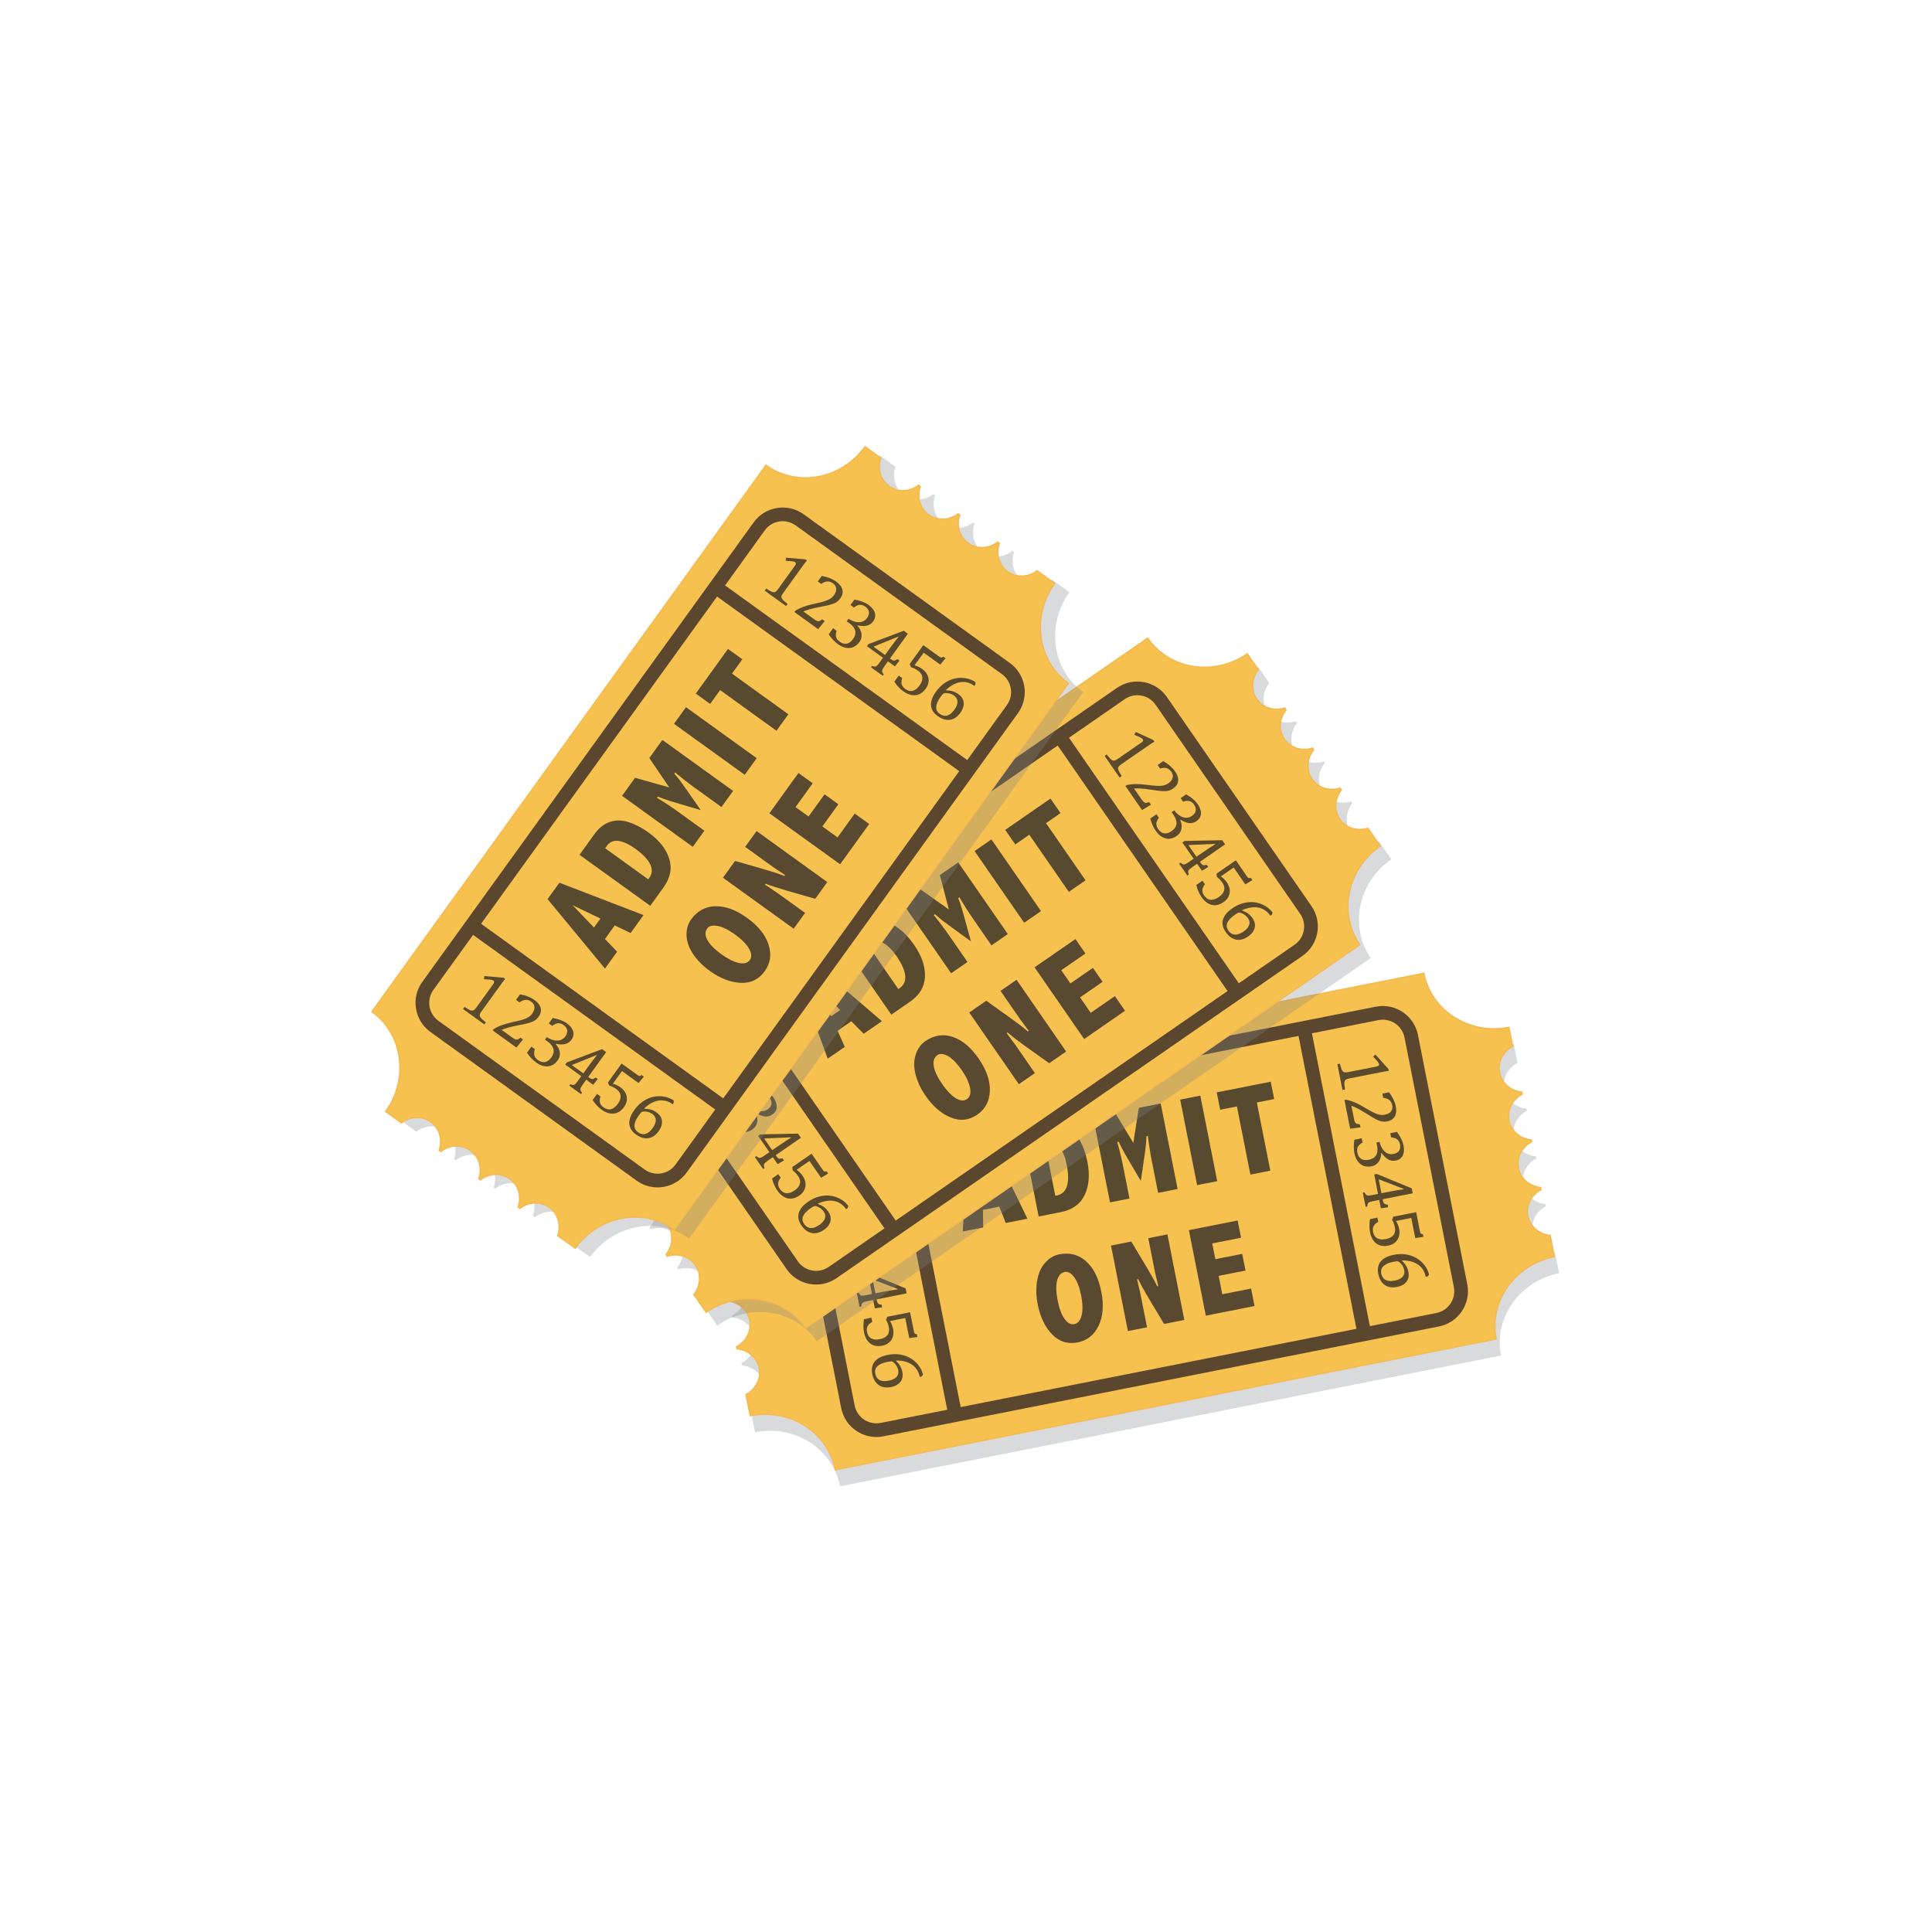 <?xml version="1.0" encoding="utf-8"?>
<!-- Generator: Adobe Illustrator 27.5.0, SVG Export Plug-In . SVG Version: 6.00 Build 0)  -->
<svg version="1.1" id="Layer_1" xmlns="http://www.w3.org/2000/svg" xmlns:xlink="http://www.w3.org/1999/xlink" x="0px" y="0px"
	 viewBox="0 0 800 800" style="enable-background:new 0 0 800 800;" xml:space="preserve">
<g>
	<path style="opacity:0.3;fill:#808285;" d="M628.366,440.108l-1.554-7.858c-16.377,3.239-32.154-6.779-35.238-22.376
		l-273.638,54.123c3.085,15.597-7.69,30.867-24.067,34.106l1.564,7.905c4.484,0.416,8.305,3.571,9.184,8.018
		c0.88,4.447-1.452,8.818-5.44,10.91l0.176,0.89c4.484,0.416,8.305,3.571,9.184,8.018c0.88,4.447-1.452,8.818-5.44,10.91
		l0.158,0.797c4.484,0.416,8.305,3.571,9.184,8.018c0.88,4.447-1.452,8.819-5.44,10.91l0.176,0.89
		c4.484,0.416,8.305,3.57,9.184,8.018c0.88,4.447-1.452,8.819-5.441,10.91l1.734,8.764c16.377-3.239,32.154,6.779,35.239,22.376
		l273.638-54.123c-3.085-15.597,7.69-30.867,24.067-34.106l-1.743-8.811c-4.484-0.416-8.305-3.571-9.184-8.018
		c-0.88-4.447,1.452-8.819,5.441-10.91l-0.176-0.89c-4.484-0.416-8.305-3.571-9.184-8.018c-0.88-4.447,1.452-8.819,5.44-10.91
		l-0.158-0.797c-4.484-0.416-8.305-3.571-9.184-8.018c-0.88-4.447,1.452-8.819,5.441-10.91l-0.176-0.89
		c-4.484-0.416-8.305-3.571-9.184-8.018C622.045,446.571,624.377,442.2,628.366,440.108z"/>
	<g>
		<path style="fill:#F7C14F;stroke:#F4BA51;stroke-width:0.567;stroke-miterlimit:10;" d="M632.674,503.527
			c-0.88-4.447,1.452-8.818,5.44-10.91l-0.176-0.89c-4.484-0.416-8.305-3.571-9.184-8.018c-0.88-4.447,1.452-8.818,5.44-10.91
			l-0.158-0.797c-4.484-0.416-8.305-3.571-9.184-8.018c-0.88-4.447,1.452-8.819,5.44-10.91l-0.176-0.89
			c-4.484-0.416-8.305-3.571-9.184-8.018c-0.88-4.447,1.452-8.819,5.44-10.91l-1.554-7.858
			c-16.377,3.239-32.154-6.779-35.239-22.376l-273.638,54.123c3.085,15.597-7.69,30.867-24.067,34.106l1.564,7.905
			c4.484,0.416,8.305,3.571,9.184,8.018c0.88,4.447-1.452,8.818-5.44,10.91l0.176,0.89c4.484,0.416,8.305,3.571,9.184,8.018
			c0.88,4.447-1.452,8.818-5.44,10.91l0.158,0.797c4.484,0.416,8.305,3.57,9.184,8.018c0.88,4.447-1.452,8.818-5.441,10.91
			l0.176,0.89c4.484,0.416,8.305,3.57,9.184,8.018c0.88,4.447-1.452,8.819-5.441,10.91l1.734,8.764
			c16.377-3.239,32.154,6.779,35.239,22.376l273.638-54.123c-3.085-15.597,7.69-30.867,24.067-34.106l-1.743-8.811
			C637.374,511.128,633.553,507.974,632.674,503.527z"/>
		<path style="fill:#5B472D;" d="M569.708,416.845L339.58,462.363c-8.024,1.587-13.261,9.407-11.674,17.431l20.43,103.292
			c1.587,8.024,9.407,13.261,17.431,11.674l230.128-45.517c8.024-1.587,13.262-9.407,11.675-17.431l-20.43-103.292
			C585.552,420.495,577.732,415.258,569.708,416.845z M537.685,428.958l23.987,121.275l-163.883,32.415l-23.987-121.275
			L537.685,428.958z M353.897,581.986l-20.43-103.292c-0.981-4.958,2.255-9.789,7.213-10.77l27.561-5.451l23.987,121.275
			l-27.561,5.451C359.709,590.179,354.878,586.943,353.897,581.986z M602.008,532.912c0.981,4.958-2.255,9.789-7.212,10.77
			l-27.561,5.451l-23.987-121.275l27.561-5.451c4.958-0.981,9.789,2.255,10.769,7.213L602.008,532.912z"/>
		<g>
			<path style="fill:#5B4B2C;" d="M558.863,446.54c-0.559,0.111-0.975,0.225-1.246,0.344c-0.272,0.119-0.481,0.275-0.628,0.47
				c-0.147,0.194-0.241,0.451-0.283,0.769c-0.042,0.318-0.045,0.709-0.008,1.173c0.036,0.463,0.118,1.068,0.246,1.814l-1.055,0.209
				l-2.112-10.68l1.055-0.209c0.26,1.06,0.476,1.811,0.648,2.252c0.172,0.441,0.364,0.766,0.576,0.975
				c0.211,0.208,0.477,0.339,0.798,0.39c0.32,0.051,0.818,0.011,1.493-0.122l11.721-2.318c0.385-0.076,0.654-0.199,0.805-0.37
				c0.151-0.17,0.202-0.385,0.15-0.645c-0.061-0.309-0.307-0.715-0.737-1.221c-0.43-0.506-1.008-1.122-1.732-1.85l0.987-0.856
				l5.37,5.966l0.157,0.795c-0.936,0.125-2.224,0.35-3.861,0.674L558.863,446.54z"/>
			<path style="fill:#5B4B2C;" d="M560.664,463.319c0.093,0.472,0.198,0.847,0.313,1.125c0.115,0.278,0.257,0.49,0.426,0.637
				c0.169,0.147,0.372,0.249,0.609,0.308c0.237,0.058,0.596,0.12,1.08,0.184l0.243,1.228l-4.269,0.589l-2.353-11.894l0.694-0.137
				c1.094,0.214,2.24,0.568,3.439,1.062c1.199,0.493,2.643,1.244,4.335,2.251c1.454,0.874,2.548,1.493,3.281,1.859
				c0.8,0.402,1.48,0.686,2.038,0.851c0.558,0.165,1.073,0.261,1.544,0.288c0.471,0.027,0.932-0.004,1.386-0.094
				c0.723-0.143,1.338-0.385,1.846-0.726c0.508-0.341,0.874-0.781,1.098-1.321c0.224-0.54,0.264-1.171,0.121-1.894
				c-0.356-1.802-1.599-2.818-3.726-3.047l-0.346-1.749l2.775-0.549c0.78,1.057,1.393,2.069,1.84,3.038
				c0.447,0.968,0.75,1.857,0.91,2.666c0.354,1.792,0.229,3.223-0.375,4.294c-0.604,1.07-1.653,1.754-3.146,2.049
				c-0.511,0.101-0.991,0.143-1.439,0.127c-0.449-0.016-0.904-0.091-1.366-0.225c-0.462-0.134-0.97-0.336-1.524-0.607
				c-0.555-0.271-1.123-0.579-1.707-0.924c-0.584-0.345-1.562-0.948-2.933-1.808c-2.299-1.448-4.255-2.457-5.87-3.029
				L560.664,463.319z"/>
			<path style="fill:#5B4B2C;" d="M575.679,469.225l2.746-0.543c0.751,1.013,1.353,1.98,1.805,2.902
				c0.453,0.922,0.768,1.835,0.948,2.741c0.215,1.089,0.235,2.076,0.06,2.962c-0.176,0.885-0.536,1.608-1.081,2.166
				c-0.545,0.558-1.257,0.924-2.133,1.098c-0.819,0.162-1.572,0.14-2.258-0.064c-0.686-0.205-1.319-0.557-1.899-1.059
				c-0.58-0.501-1.185-1.18-1.815-2.036l-0.13,0.026c0.01,0.608-0.059,1.21-0.206,1.805c-0.148,0.595-0.382,1.144-0.703,1.648
				c-0.321,0.504-0.738,0.939-1.251,1.306c-0.513,0.367-1.131,0.622-1.854,0.765c-1.118,0.221-2.158,0.174-3.121-0.141
				c-0.963-0.315-1.795-0.924-2.494-1.827c-0.699-0.903-1.191-2.072-1.475-3.508c-0.164-0.829-0.247-1.741-0.248-2.737
				c-0.002-0.996,0.072-1.924,0.223-2.785l3.064-0.606l0.343,1.734c-0.936,0.535-1.575,1.125-1.918,1.768
				c-0.344,0.643-0.421,1.442-0.232,2.396c0.248,1.252,0.777,2.131,1.588,2.637c0.811,0.505,1.886,0.626,3.225,0.361
				c1.407-0.278,2.397-0.915,2.971-1.909c0.574-0.995,0.699-2.311,0.375-3.949l-0.257-1.301l1.272-0.251
				c0.334,1.285,0.801,2.332,1.402,3.139c0.6,0.807,1.276,1.362,2.026,1.664c0.751,0.302,1.54,0.371,2.369,0.207
				c1.07-0.211,1.837-0.659,2.303-1.341c0.466-0.683,0.591-1.569,0.375-2.657c-0.179-0.906-0.571-1.594-1.174-2.065
				c-0.604-0.472-1.438-0.742-2.503-0.811L575.679,469.225z"/>
			<path style="fill:#5B4B2C;" d="M565.012,493.726c0.272,0.567,0.522,0.933,0.75,1.098c0.228,0.165,0.521,0.244,0.881,0.239
				s0.895-0.08,1.608-0.221l2.37-0.469l-1.589-8.035l1.084-0.214l14.434,5.931l0.409,2.066l-12.443,2.461l0.06,0.304
				c0.11,0.558,0.231,0.951,0.36,1.174c0.129,0.225,0.314,0.397,0.552,0.514c0.239,0.119,0.607,0.198,1.106,0.239l0.217,1.098
				l-3.011,0.415l-0.686-3.469l-2.37,0.469c-0.646,0.128-1.114,0.243-1.403,0.346c-0.29,0.102-0.512,0.221-0.665,0.356
				c-0.153,0.136-0.269,0.313-0.345,0.535c-0.077,0.22-0.129,0.563-0.157,1.029l-0.708,0.14l-1.161-5.868L565.012,493.726z
				 M570.905,488.445l1.118,5.65l3.599-0.712c0.905-0.179,1.923-0.364,3.051-0.558c1.128-0.193,1.98-0.327,2.556-0.401l-0.029-0.145
				l-10.092-3.875L570.905,488.445z"/>
			<path style="fill:#5B4B2C;" d="M567.294,504.808l3.064-0.606l0.346,1.749c-0.926,0.483-1.562,1.063-1.909,1.737
				c-0.347,0.674-0.429,1.474-0.246,2.399c0.253,1.281,0.83,2.173,1.731,2.676c0.9,0.503,2.116,0.603,3.648,0.299
				c1.021-0.202,1.832-0.542,2.433-1.022c0.601-0.479,0.993-1.043,1.175-1.689c0.182-0.647,0.196-1.36,0.042-2.141
				c-0.13-0.655-0.282-1.211-0.457-1.667c-0.175-0.456-0.403-0.936-0.683-1.442l0.451-1.29l9.51-1.881l1.575,7.963
				c0.065,0.327,0.138,0.558,0.22,0.693c0.081,0.134,0.186,0.233,0.314,0.298c0.128,0.065,0.357,0.125,0.689,0.179l0.223,1.127
				l-3.396,0.446l-1.644-8.31l-6.344,1.255c0.311,0.459,0.577,0.972,0.8,1.539c0.222,0.566,0.392,1.144,0.508,1.732
				c0.227,1.147,0.194,2.209-0.098,3.188c-0.292,0.979-0.822,1.794-1.589,2.447c-0.767,0.653-1.719,1.091-2.856,1.316
				c-1.291,0.255-2.452,0.205-3.484-0.152c-1.032-0.357-1.89-0.998-2.573-1.924c-0.684-0.926-1.164-2.088-1.44-3.485
				C566.973,508.576,566.97,506.765,567.294,504.808z"/>
			<path style="fill:#5B4B2C;" d="M591.079,528.562l-0.708,0.14c-0.293-1.483-0.871-2.736-1.734-3.757
				c-0.863-1.021-1.986-1.788-3.368-2.3c-1.383-0.512-2.953-0.754-4.709-0.728l-0.029,0.156c0.738,0.695,1.32,1.409,1.745,2.141
				c0.425,0.731,0.728,1.555,0.909,2.47c0.215,1.089,0.16,2.064-0.165,2.923c-0.325,0.861-0.881,1.569-1.667,2.125
				c-0.786,0.556-1.757,0.948-2.913,1.177c-1.253,0.248-2.406,0.226-3.46-0.067c-1.054-0.292-1.955-0.887-2.703-1.785
				c-0.749-0.899-1.268-2.085-1.56-3.559c-0.417-2.11-0.077-3.832,1.021-5.165c1.097-1.334,2.923-2.253,5.477-2.758
				c1.715-0.339,3.372-0.387,4.973-0.143c1.6,0.245,3.055,0.753,4.364,1.525c1.309,0.772,2.413,1.751,3.314,2.934
				c0.9,1.183,1.531,2.49,1.894,3.92L591.079,528.562z M581.469,525.987c-0.093-0.472-0.237-0.917-0.429-1.335
				c-0.193-0.417-0.428-0.799-0.707-1.144c-0.278-0.345-0.608-0.67-0.989-0.976c-0.129-0.095-0.257-0.159-0.384-0.194
				c-0.202-0.06-0.441-0.078-0.716-0.054c-0.276,0.025-0.731,0.1-1.367,0.225c-1.84,0.364-3.181,0.95-4.023,1.757
				c-0.842,0.807-1.138,1.837-0.891,3.09c0.143,0.723,0.388,1.305,0.736,1.747c0.348,0.442,0.77,0.771,1.269,0.988
				c0.498,0.216,1.057,0.332,1.675,0.344c0.618,0.014,1.274-0.049,1.968-0.186c1.426-0.282,2.478-0.796,3.157-1.54
				C581.448,527.964,581.681,527.057,581.469,525.987z"/>
		</g>
		<g>
			<path style="fill:#5B4B2C;" d="M349.329,487.984c-0.559,0.111-0.974,0.225-1.246,0.344c-0.272,0.119-0.481,0.275-0.628,0.47
				c-0.147,0.194-0.241,0.451-0.283,0.769c-0.042,0.318-0.045,0.709-0.008,1.173c0.036,0.463,0.118,1.068,0.246,1.814l-1.055,0.209
				l-2.112-10.68l1.055-0.209c0.26,1.06,0.476,1.81,0.648,2.252c0.172,0.441,0.364,0.766,0.576,0.975
				c0.211,0.208,0.477,0.338,0.798,0.39c0.32,0.051,0.818,0.011,1.493-0.122l11.721-2.318c0.385-0.076,0.654-0.2,0.805-0.37
				c0.151-0.17,0.202-0.385,0.15-0.646c-0.061-0.309-0.307-0.715-0.737-1.221c-0.43-0.506-1.008-1.122-1.733-1.85l0.987-0.856
				l5.37,5.966l0.157,0.795c-0.936,0.125-2.224,0.35-3.861,0.674L349.329,487.984z"/>
			<path style="fill:#5B4B2C;" d="M351.131,504.763c0.093,0.472,0.198,0.847,0.313,1.125c0.115,0.278,0.257,0.49,0.426,0.637
				c0.169,0.147,0.372,0.249,0.609,0.308c0.237,0.058,0.597,0.12,1.08,0.184l0.243,1.228l-4.269,0.589l-2.352-11.894l0.694-0.137
				c1.094,0.214,2.24,0.568,3.439,1.062c1.199,0.493,2.644,1.244,4.335,2.251c1.454,0.874,2.548,1.493,3.281,1.859
				c0.8,0.402,1.48,0.686,2.038,0.851c0.558,0.165,1.073,0.261,1.544,0.288s0.932-0.004,1.386-0.094
				c0.723-0.143,1.338-0.385,1.846-0.726c0.508-0.341,0.874-0.781,1.098-1.321s0.264-1.171,0.121-1.894
				c-0.356-1.802-1.599-2.818-3.726-3.047l-0.346-1.749l2.775-0.549c0.78,1.057,1.393,2.069,1.84,3.038
				c0.447,0.968,0.75,1.856,0.91,2.666c0.354,1.792,0.229,3.223-0.375,4.294c-0.604,1.07-1.653,1.754-3.146,2.049
				c-0.511,0.101-0.991,0.143-1.439,0.127c-0.449-0.016-0.904-0.092-1.366-0.225c-0.462-0.134-0.97-0.336-1.524-0.607
				c-0.554-0.271-1.123-0.579-1.707-0.924c-0.584-0.345-1.562-0.948-2.933-1.808c-2.299-1.448-4.255-2.457-5.87-3.029
				L351.131,504.763z"/>
			<path style="fill:#5B4B2C;" d="M366.145,510.669l2.746-0.543c0.751,1.013,1.353,1.98,1.805,2.902
				c0.453,0.922,0.768,1.835,0.948,2.741c0.215,1.089,0.235,2.076,0.06,2.962c-0.176,0.885-0.536,1.608-1.081,2.166
				c-0.545,0.558-1.257,0.924-2.133,1.098c-0.819,0.162-1.572,0.14-2.258-0.064c-0.686-0.205-1.319-0.558-1.899-1.059
				c-0.58-0.501-1.185-1.18-1.814-2.036l-0.13,0.026c0.01,0.608-0.059,1.21-0.206,1.805c-0.148,0.595-0.382,1.144-0.703,1.648
				c-0.321,0.504-0.738,0.939-1.251,1.306c-0.513,0.366-1.131,0.622-1.854,0.765c-1.118,0.221-2.158,0.174-3.121-0.141
				c-0.963-0.315-1.795-0.924-2.494-1.827c-0.699-0.903-1.191-2.072-1.475-3.508c-0.164-0.829-0.247-1.741-0.248-2.737
				c-0.002-0.996,0.072-1.924,0.223-2.785l3.064-0.606l0.343,1.734c-0.936,0.535-1.575,1.125-1.918,1.768
				c-0.344,0.643-0.421,1.442-0.232,2.396c0.248,1.252,0.777,2.131,1.588,2.637c0.811,0.505,1.886,0.626,3.225,0.361
				c1.407-0.278,2.397-0.915,2.971-1.909c0.574-0.995,0.699-2.311,0.375-3.949l-0.257-1.301l1.272-0.252
				c0.334,1.286,0.801,2.332,1.402,3.139c0.6,0.807,1.276,1.362,2.026,1.664c0.751,0.302,1.54,0.371,2.369,0.207
				c1.07-0.212,1.837-0.659,2.303-1.342c0.466-0.683,0.591-1.569,0.376-2.657c-0.179-0.906-0.571-1.594-1.174-2.065
				c-0.604-0.471-1.438-0.742-2.503-0.811L366.145,510.669z"/>
			<path style="fill:#5B4B2C;" d="M355.478,535.17c0.272,0.567,0.522,0.933,0.75,1.098c0.228,0.165,0.521,0.245,0.881,0.239
				c0.359-0.006,0.895-0.08,1.608-0.221l2.37-0.469l-1.589-8.035l1.084-0.214l14.434,5.931l0.409,2.066l-12.443,2.461l0.06,0.304
				c0.11,0.558,0.23,0.951,0.36,1.174c0.129,0.225,0.314,0.397,0.552,0.514c0.239,0.119,0.607,0.198,1.106,0.239l0.217,1.098
				l-3.011,0.415l-0.686-3.469l-2.37,0.469c-0.646,0.128-1.114,0.243-1.403,0.346c-0.29,0.102-0.512,0.221-0.665,0.356
				c-0.153,0.136-0.268,0.313-0.345,0.535c-0.077,0.22-0.129,0.563-0.157,1.029l-0.708,0.14l-1.161-5.868L355.478,535.17z
				 M361.372,529.889l1.118,5.65l3.599-0.712c0.905-0.179,1.923-0.364,3.051-0.557c1.128-0.193,1.98-0.327,2.556-0.401l-0.029-0.145
				l-10.092-3.875L361.372,529.889z"/>
			<path style="fill:#5B4B2C;" d="M357.76,546.252l3.064-0.606l0.346,1.749c-0.926,0.483-1.562,1.063-1.909,1.737
				c-0.347,0.674-0.429,1.474-0.246,2.399c0.253,1.281,0.83,2.173,1.731,2.676c0.9,0.503,2.117,0.602,3.648,0.299
				c1.021-0.202,1.832-0.543,2.434-1.022c0.601-0.479,0.992-1.043,1.175-1.689c0.182-0.646,0.197-1.36,0.042-2.141
				c-0.13-0.655-0.282-1.211-0.457-1.667c-0.175-0.456-0.403-0.936-0.683-1.442l0.451-1.291l9.51-1.881l1.575,7.963
				c0.065,0.327,0.138,0.558,0.22,0.692c0.081,0.134,0.186,0.234,0.314,0.298c0.128,0.065,0.357,0.125,0.689,0.179l0.223,1.127
				l-3.396,0.446l-1.644-8.31l-6.344,1.255c0.311,0.459,0.577,0.972,0.8,1.539c0.222,0.566,0.391,1.144,0.508,1.732
				c0.227,1.147,0.194,2.209-0.098,3.188c-0.292,0.979-0.822,1.794-1.588,2.447c-0.767,0.653-1.719,1.091-2.856,1.316
				c-1.291,0.255-2.452,0.205-3.484-0.152c-1.032-0.357-1.89-0.998-2.573-1.924c-0.684-0.926-1.164-2.088-1.44-3.485
				C357.439,550.02,357.436,548.209,357.76,546.252z"/>
			<path style="fill:#5B4B2C;" d="M381.546,570.006l-0.708,0.14c-0.293-1.484-0.871-2.736-1.734-3.757
				c-0.863-1.021-1.986-1.787-3.368-2.3c-1.383-0.512-2.953-0.754-4.709-0.728l-0.029,0.156c0.738,0.695,1.32,1.409,1.745,2.141
				c0.425,0.731,0.728,1.555,0.909,2.47c0.215,1.089,0.16,2.064-0.165,2.923c-0.325,0.861-0.881,1.569-1.667,2.125
				c-0.786,0.556-1.757,0.948-2.913,1.177c-1.253,0.248-2.406,0.226-3.46-0.066c-1.054-0.292-1.955-0.887-2.703-1.785
				c-0.749-0.899-1.268-2.085-1.56-3.559c-0.417-2.11-0.077-3.832,1.021-5.165c1.098-1.334,2.923-2.253,5.477-2.758
				c1.715-0.339,3.372-0.387,4.973-0.143c1.6,0.245,3.055,0.753,4.364,1.525c1.309,0.772,2.413,1.751,3.314,2.934
				c0.9,1.183,1.531,2.49,1.894,3.92L381.546,570.006z M371.936,567.431c-0.093-0.472-0.237-0.917-0.429-1.335
				c-0.193-0.417-0.428-0.799-0.707-1.144s-0.608-0.67-0.989-0.976c-0.129-0.095-0.257-0.159-0.384-0.194
				c-0.202-0.06-0.441-0.078-0.716-0.053c-0.276,0.024-0.731,0.1-1.367,0.225c-1.84,0.364-3.181,0.95-4.023,1.757
				c-0.842,0.807-1.138,1.837-0.891,3.09c0.143,0.723,0.388,1.305,0.736,1.747c0.348,0.442,0.77,0.771,1.269,0.988
				c0.498,0.216,1.057,0.332,1.675,0.344c0.618,0.014,1.274-0.049,1.968-0.186c1.426-0.282,2.478-0.796,3.157-1.54
				C371.914,569.408,372.147,568.501,371.936,567.431z"/>
		</g>
		<g>
			<path style="fill:#584A2E;" d="M400.897,472.691l8.208-1.624l16.331,33.57l-8.988,1.778l-2.649-6.783l-6.789,1.343l0.097,7.288
				l-8.454,1.672L400.897,472.691z M406.749,481.584l0.173,12.813l4.486-0.887L406.749,481.584z"/>
			<path style="fill:#584A2E;" d="M423.085,468.302l10.333-2.044c3.097-0.613,5.813-0.393,8.15,0.657
				c2.336,1.051,4.205,2.835,5.609,5.354c1.404,2.519,2.427,5.403,3.07,8.652c1.081,5.467,0.717,10.094-1.093,13.881
				c-1.809,3.787-5.093,6.151-9.848,7.092l-9.215,1.823L423.085,468.302z M432.696,473.55l4.273,21.604l0.584-0.115
				c4.282-0.847,5.656-5.146,4.123-12.898c-0.592-2.996-1.531-5.316-2.814-6.962c-1.285-1.645-2.976-2.26-5.074-1.845
				L432.696,473.55z"/>
			<path style="fill:#584A2E;" d="M452.618,462.461l9.038-1.788l7.632,12.578l2.269-14.536l9.063-1.793l7.005,35.415l-8.073,1.597
				l-2.621-13.252c-0.663-3.351-1.201-6.78-1.612-10.286l-0.609,0.121c-0.017,1.78-0.255,4.271-0.711,7.474l-1.587,11.051
				l-5.649-9.62c-1.645-2.805-2.813-5.018-3.503-6.641l-0.635,0.125c0.92,3.142,1.737,6.515,2.45,10.12l2.621,13.252l-8.073,1.597
				L452.618,462.461z"/>
			<path style="fill:#584A2E;" d="M488.693,455.325l8.327-1.647l7.005,35.415l-8.327,1.647L488.693,455.325z"/>
			<path style="fill:#584A2E;" d="M503.824,452.332l22.366-4.424l1.421,7.185l-7.185,1.421l5.584,28.23l-8.251,1.632l-5.584-28.23
				l-6.931,1.371L503.824,452.332z"/>
		</g>
		<g>
			<path style="fill:#584930;" d="M438.581,519.393c4.282-0.847,7.978,0.102,11.089,2.845c3.11,2.744,5.22,6.917,6.328,12.519
				c1.111,5.619,0.754,10.346-1.073,14.18c-1.827,3.835-4.72,6.144-8.681,6.927c-4.113,0.813-7.638-0.292-10.575-3.316
				c-2.938-3.024-4.918-7.126-5.942-12.305c-0.71-3.588-0.797-6.916-0.26-9.986c0.536-3.07,1.648-5.54,3.335-7.413
				C434.487,520.972,436.414,519.822,438.581,519.393z M440.945,526.681c-1.659,0.328-2.739,1.536-3.241,3.622
				c-0.502,2.087-0.425,4.789,0.232,8.106c0.666,3.368,1.617,5.928,2.851,7.68c1.235,1.752,2.605,2.479,4.112,2.181
				c1.489-0.294,2.486-1.521,2.992-3.678c0.505-2.157,0.432-4.887-0.221-8.187c-0.676-3.419-1.649-5.956-2.918-7.614
				C443.484,527.133,442.215,526.43,440.945,526.681z"/>
			<path style="fill:#584930;" d="M460.038,515.756l8.403-1.662l6.256,10.423c1.861,3.097,3.354,5.8,4.479,8.11l0.432-0.085
				l-1.388-5.951l-2.747-13.887l7.921-1.567l7.005,35.415l-8.378,1.657l-6.256-10.423c-1.861-3.096-3.356-5.808-4.484-8.135
				l-0.457,0.09l1.388,5.951l2.752,13.912l-7.921,1.567L460.038,515.756z"/>
			<path style="fill:#584930;" d="M492.296,509.375l20.183-3.992l1.411,7.134l-11.932,2.36l1.29,6.524l11.12-2.199l1.366,6.905
				l-11.119,2.199l1.506,7.616l11.932-2.36l1.431,7.235l-20.183,3.992L492.296,509.375z"/>
		</g>
	</g>
</g>
<g>
	<path style="opacity:0.3;fill:#808285;" d="M525.592,282.801l-4.557-6.588c-13.73,9.496-32.192,6.594-41.236-6.482L250.386,428.403
		c9.044,13.076,5.245,31.375-8.485,40.871l4.584,6.627c4.279-1.405,9.04-0.034,11.618,3.694c2.579,3.728,2.182,8.667-0.643,12.175
		l0.516,0.746c4.279-1.405,9.04-0.034,11.618,3.694c2.579,3.728,2.182,8.667-0.643,12.175l0.462,0.668
		c4.279-1.405,9.04-0.034,11.618,3.694s2.182,8.667-0.643,12.175l0.516,0.746c4.279-1.405,9.04-0.034,11.618,3.694
		c2.579,3.728,2.182,8.667-0.643,12.175l5.082,7.348c13.73-9.496,32.192-6.594,41.236,6.482l229.413-158.672
		c-9.044-13.076-5.245-31.375,8.485-40.871l-5.109-7.387c-4.279,1.405-9.04,0.034-11.618-3.694
		c-2.579-3.728-2.182-8.667,0.643-12.175l-0.516-0.746c-4.279,1.405-9.04,0.034-11.619-3.694c-2.579-3.728-2.182-8.667,0.643-12.175
		l-0.462-0.668c-4.279,1.405-9.04,0.034-11.618-3.694c-2.579-3.728-2.182-8.667,0.643-12.175l-0.516-0.746
		c-4.279,1.405-9.04,0.034-11.618-3.694C522.37,291.248,522.768,286.309,525.592,282.801z"/>
	<g>
		<path style="fill:#F7C14F;stroke:#F4BA51;stroke-width:0.567;stroke-miterlimit:10;" d="M554.812,339.252
			c-2.579-3.728-2.182-8.667,0.643-12.175l-0.516-0.746c-4.279,1.405-9.04,0.034-11.618-3.694
			c-2.579-3.728-2.182-8.667,0.643-12.175l-0.462-0.668c-4.279,1.405-9.04,0.034-11.618-3.694s-2.182-8.667,0.643-12.175
			l-0.516-0.746c-4.279,1.405-9.04,0.034-11.618-3.694c-2.579-3.728-2.182-8.667,0.643-12.175l-4.557-6.588
			c-13.73,9.496-32.192,6.594-41.236-6.482L245.828,422.911c9.044,13.076,5.245,31.375-8.485,40.871l4.584,6.627
			c4.279-1.405,9.04-0.034,11.618,3.694c2.579,3.728,2.182,8.667-0.643,12.175l0.516,0.746c4.279-1.405,9.04-0.034,11.618,3.694
			c2.579,3.728,2.182,8.667-0.643,12.175l0.462,0.668c4.279-1.405,9.04-0.034,11.618,3.694c2.579,3.728,2.182,8.667-0.643,12.175
			l0.516,0.746c4.279-1.405,9.04-0.034,11.618,3.694c2.579,3.728,2.182,8.667-0.643,12.175l5.082,7.348
			c13.73-9.496,32.192-6.594,41.236,6.482l229.413-158.672c-9.044-13.076-5.245-31.375,8.485-40.871l-5.109-7.387
			C562.152,344.351,557.391,342.98,554.812,339.252z"/>
		<path style="fill:#5B472D;" d="M462.523,284.837L269.588,418.279c-6.727,4.653-8.415,13.912-3.762,20.639l59.895,86.598
			c4.653,6.727,13.912,8.415,20.639,3.762l192.935-133.442c6.727-4.653,8.416-13.912,3.763-20.639l-59.895-86.598
			C478.509,281.872,469.25,280.184,462.523,284.837z M437.978,308.706L508.3,410.38l-137.397,95.03l-70.322-101.674L437.978,308.706
			z M330.383,522.292l-59.895-86.598c-2.875-4.156-1.832-9.877,2.324-12.752l23.106-15.981l70.322,101.674l-23.107,15.981
			C338.978,527.491,333.258,526.448,330.383,522.292z M538.394,378.422c2.875,4.156,1.832,9.877-2.324,12.752l-23.106,15.981
			l-70.322-101.674l23.106-15.981c4.156-2.875,9.877-1.832,12.751,2.325L538.394,378.422z"/>
		<g>
			<path style="fill:#5B4B2C;" d="M464.408,316.395c-0.469,0.324-0.804,0.595-1.006,0.812c-0.202,0.217-0.332,0.444-0.389,0.681
				c-0.057,0.237-0.042,0.509,0.047,0.818c0.088,0.309,0.241,0.669,0.46,1.079c0.218,0.41,0.534,0.932,0.948,1.565l-0.884,0.612
				l-6.193-8.954l0.884-0.612c0.66,0.869,1.158,1.471,1.492,1.807c0.334,0.336,0.639,0.558,0.917,0.665
				c0.277,0.107,0.573,0.12,0.887,0.04c0.314-0.08,0.755-0.316,1.32-0.707l9.826-6.796c0.323-0.223,0.52-0.443,0.591-0.66
				c0.071-0.217,0.031-0.434-0.119-0.652c-0.179-0.259-0.566-0.534-1.163-0.826c-0.596-0.292-1.372-0.628-2.326-1.006l0.564-1.178
				l7.302,3.332l0.461,0.666c-0.809,0.488-1.9,1.207-3.273,2.156L464.408,316.395z"/>
			<path style="fill:#5B4B2C;" d="M472.745,331.066c0.274,0.396,0.519,0.698,0.735,0.907s0.431,0.347,0.645,0.414
				c0.214,0.067,0.441,0.08,0.681,0.039c0.241-0.041,0.595-0.128,1.064-0.261l0.712,1.03l-3.68,2.241l-6.897-9.972l0.582-0.402
				c1.088-0.24,2.281-0.371,3.577-0.396c1.296-0.025,2.92,0.087,4.873,0.338c1.682,0.222,2.932,0.354,3.75,0.398
				c0.894,0.05,1.63,0.039,2.208-0.032c0.578-0.071,1.088-0.188,1.531-0.351c0.443-0.163,0.854-0.375,1.233-0.638
				c0.606-0.419,1.074-0.886,1.404-1.401c0.33-0.515,0.491-1.065,0.481-1.649c-0.01-0.584-0.225-1.179-0.644-1.785
				c-1.045-1.511-2.589-1.947-4.632-1.31l-1.014-1.466l2.326-1.609c1.136,0.659,2.102,1.343,2.898,2.053
				c0.795,0.71,1.428,1.404,1.897,2.082c1.039,1.502,1.495,2.865,1.367,4.088c-0.128,1.223-0.818,2.267-2.069,3.133
				c-0.428,0.296-0.851,0.526-1.269,0.69c-0.418,0.164-0.866,0.276-1.343,0.338c-0.477,0.061-1.024,0.078-1.64,0.051
				c-0.617-0.028-1.261-0.083-1.934-0.167c-0.673-0.084-1.81-0.247-3.41-0.489c-2.685-0.412-4.882-0.558-6.591-0.439
				L472.745,331.066z"/>
			<path style="fill:#5B4B2C;" d="M488.87,330.5l2.302-1.592c1.092,0.63,2.03,1.277,2.812,1.942
				c0.782,0.665,1.436,1.377,1.961,2.136c0.631,0.913,1.043,1.81,1.235,2.692c0.192,0.882,0.149,1.688-0.128,2.417
				c-0.278,0.73-0.784,1.349-1.519,1.857c-0.687,0.475-1.386,0.755-2.096,0.841c-0.711,0.086-1.432,0.014-2.163-0.214
				c-0.731-0.229-1.557-0.61-2.476-1.145l-0.109,0.075c0.252,0.554,0.428,1.134,0.53,1.738c0.101,0.604,0.105,1.201,0.012,1.792
				c-0.094,0.59-0.302,1.155-0.627,1.696c-0.325,0.541-0.79,1.021-1.396,1.44c-0.937,0.648-1.91,1.019-2.919,1.115
				c-1.009,0.095-2.014-0.132-3.015-0.682c-1.001-0.55-1.918-1.426-2.75-2.63c-0.481-0.695-0.92-1.498-1.318-2.411
				c-0.398-0.913-0.701-1.794-0.905-2.643l2.569-1.777l1.006,1.454c-0.645,0.864-0.996,1.659-1.054,2.386
				c-0.059,0.727,0.189,1.49,0.742,2.29c0.726,1.05,1.561,1.645,2.507,1.786c0.945,0.141,1.979-0.178,3.102-0.954
				c1.179-0.816,1.834-1.794,1.965-2.935c0.13-1.141-0.28-2.398-1.229-3.771l-0.754-1.09l1.066-0.737
				c0.819,1.046,1.664,1.819,2.536,2.321c0.872,0.501,1.713,0.741,2.522,0.719c0.809-0.022,1.56-0.273,2.255-0.754
				c0.897-0.62,1.422-1.336,1.578-2.148c0.155-0.812-0.083-1.674-0.714-2.587c-0.525-0.759-1.159-1.235-1.9-1.426
				c-0.742-0.192-1.615-0.108-2.619,0.253L488.87,330.5z"/>
			<path style="fill:#5B4B2C;" d="M488.848,357.222c0.475,0.411,0.851,0.648,1.126,0.708c0.275,0.061,0.576,0.017,0.903-0.132
				c0.327-0.148,0.789-0.43,1.387-0.843l1.987-1.374l-4.659-6.736l0.909-0.628l15.601-0.311l1.198,1.732l-10.432,7.215l0.177,0.255
				c0.323,0.467,0.59,0.78,0.798,0.934c0.208,0.155,0.446,0.24,0.711,0.252c0.266,0.014,0.636-0.06,1.11-0.222l0.637,0.921
				l-2.597,1.581l-2.011-2.908l-1.987,1.374c-0.541,0.374-0.924,0.667-1.149,0.877c-0.226,0.209-0.381,0.407-0.468,0.592
				c-0.086,0.186-0.122,0.394-0.103,0.628c0.017,0.232,0.106,0.567,0.266,1.007l-0.594,0.411l-3.403-4.92L488.848,357.222z
				 M492.15,350.031l3.276,4.737l3.017-2.087c0.759-0.525,1.618-1.1,2.576-1.727c0.958-0.626,1.686-1.089,2.185-1.387l-0.084-0.121
				l-10.801,0.467L492.15,350.031z"/>
			<path style="fill:#5B4B2C;" d="M495.357,366.478l2.569-1.777l1.014,1.466c-0.656,0.812-1.009,1.597-1.059,2.354
				c-0.05,0.756,0.193,1.523,0.73,2.298c0.743,1.074,1.627,1.663,2.654,1.765c1.026,0.103,2.181-0.291,3.466-1.179
				c0.856-0.592,1.464-1.228,1.825-1.907c0.36-0.679,0.495-1.352,0.405-2.018c-0.09-0.666-0.362-1.326-0.814-1.98
				c-0.38-0.549-0.741-0.998-1.083-1.346c-0.342-0.348-0.743-0.698-1.201-1.05l-0.101-1.363l7.973-5.514l4.617,6.676
				c0.19,0.274,0.349,0.457,0.477,0.548c0.128,0.091,0.264,0.14,0.407,0.148c0.143,0.009,0.377-0.028,0.703-0.11l0.654,0.945
				l-2.937,1.763l-4.819-6.967l-5.319,3.679c0.468,0.297,0.917,0.662,1.347,1.093c0.429,0.431,0.815,0.893,1.156,1.386
				c0.665,0.961,1.058,1.949,1.18,2.963c0.122,1.014-0.039,1.973-0.482,2.877c-0.444,0.904-1.142,1.686-2.095,2.345
				c-1.083,0.749-2.168,1.165-3.256,1.249c-1.088,0.084-2.131-0.163-3.127-0.739c-0.996-0.576-1.899-1.451-2.709-2.622
				C496.564,370.061,495.839,368.401,495.357,366.478z"/>
			<path style="fill:#5B4B2C;" d="M526.638,378.787l-0.594,0.411c-0.86-1.244-1.889-2.162-3.088-2.755
				c-1.198-0.593-2.533-0.848-4.006-0.768c-1.472,0.082-3.009,0.485-4.609,1.209l0.035,0.155c0.954,0.343,1.772,0.766,2.453,1.268
				c0.681,0.501,1.287,1.136,1.818,1.904c0.631,0.913,0.969,1.829,1.013,2.747c0.045,0.919-0.183,1.79-0.682,2.613
				c-0.5,0.823-1.234,1.57-2.203,2.24c-1.05,0.726-2.117,1.166-3.2,1.317c-1.083,0.152-2.147-0.035-3.191-0.56
				c-1.045-0.526-1.994-1.407-2.849-2.643c-1.224-1.769-1.598-3.484-1.122-5.144c0.475-1.661,1.783-3.231,3.924-4.712
				c1.438-0.994,2.939-1.698,4.504-2.112c1.565-0.413,3.102-0.527,4.61-0.34c1.508,0.186,2.911,0.644,4.208,1.371
				c1.297,0.727,2.397,1.674,3.299,2.841L526.638,378.787z M516.798,380.255c-0.274-0.396-0.582-0.747-0.926-1.053
				c-0.343-0.305-0.711-0.562-1.104-0.767c-0.393-0.206-0.825-0.372-1.296-0.501c-0.156-0.035-0.299-0.044-0.43-0.025
				c-0.209,0.026-0.436,0.104-0.678,0.236c-0.243,0.132-0.631,0.383-1.164,0.751c-1.543,1.067-2.539,2.139-2.99,3.214
				c-0.45,1.076-0.312,2.139,0.414,3.189c0.419,0.606,0.876,1.042,1.371,1.309c0.495,0.267,1.014,0.4,1.558,0.401
				c0.543,0,1.101-0.117,1.673-0.352c0.573-0.234,1.149-0.553,1.731-0.955c1.195-0.827,1.956-1.717,2.282-2.671
				C517.565,382.077,517.418,381.151,516.798,380.255z"/>
		</g>
		<g>
			<path style="fill:#5B4B2C;" d="M288.738,437.895c-0.469,0.324-0.804,0.595-1.006,0.812c-0.202,0.217-0.332,0.444-0.389,0.681
				c-0.057,0.237-0.042,0.509,0.047,0.819c0.088,0.309,0.241,0.669,0.46,1.079c0.218,0.41,0.534,0.932,0.948,1.565l-0.884,0.612
				l-6.193-8.954l0.884-0.612c0.66,0.869,1.158,1.471,1.492,1.807c0.334,0.336,0.639,0.558,0.917,0.665
				c0.277,0.107,0.573,0.12,0.887,0.04c0.314-0.08,0.755-0.316,1.32-0.707l9.826-6.796c0.323-0.223,0.52-0.443,0.591-0.66
				c0.071-0.217,0.031-0.434-0.119-0.652c-0.179-0.259-0.566-0.534-1.162-0.826c-0.596-0.293-1.372-0.628-2.326-1.006l0.564-1.178
				l7.302,3.332l0.461,0.666c-0.809,0.488-1.9,1.207-3.273,2.156L288.738,437.895z"/>
			<path style="fill:#5B4B2C;" d="M297.077,452.566c0.274,0.396,0.519,0.698,0.735,0.907c0.216,0.209,0.431,0.347,0.645,0.414
				c0.214,0.067,0.441,0.08,0.681,0.039c0.24-0.041,0.595-0.128,1.064-0.261l0.712,1.03l-3.68,2.241l-6.897-9.972l0.582-0.402
				c1.088-0.24,2.28-0.371,3.577-0.396c1.296-0.025,2.92,0.088,4.873,0.338c1.682,0.222,2.932,0.354,3.75,0.398
				c0.894,0.05,1.63,0.039,2.208-0.032c0.578-0.071,1.088-0.188,1.531-0.351c0.443-0.163,0.853-0.375,1.233-0.638
				c0.606-0.419,1.074-0.886,1.404-1.401c0.33-0.515,0.491-1.065,0.481-1.649c-0.01-0.584-0.224-1.179-0.643-1.785
				c-1.045-1.511-2.589-1.947-4.632-1.31l-1.014-1.466l2.326-1.609c1.136,0.659,2.102,1.343,2.898,2.053
				c0.795,0.71,1.428,1.404,1.897,2.082c1.039,1.502,1.495,2.865,1.367,4.088c-0.128,1.223-0.818,2.267-2.069,3.133
				c-0.428,0.296-0.851,0.526-1.269,0.69c-0.418,0.164-0.866,0.276-1.343,0.338c-0.477,0.061-1.024,0.078-1.64,0.05
				c-0.617-0.028-1.261-0.083-1.934-0.167c-0.673-0.084-1.81-0.247-3.41-0.489c-2.685-0.412-4.882-0.558-6.591-0.439
				L297.077,452.566z"/>
			<path style="fill:#5B4B2C;" d="M313.201,452l2.302-1.592c1.092,0.63,2.03,1.277,2.812,1.942c0.782,0.665,1.436,1.377,1.961,2.137
				c0.631,0.913,1.043,1.81,1.235,2.692c0.192,0.882,0.149,1.688-0.128,2.417c-0.278,0.729-0.784,1.348-1.519,1.857
				c-0.687,0.475-1.386,0.755-2.096,0.841c-0.711,0.086-1.432,0.014-2.163-0.214c-0.731-0.229-1.557-0.61-2.476-1.145l-0.109,0.076
				c0.251,0.554,0.428,1.134,0.53,1.738c0.101,0.604,0.105,1.201,0.012,1.792c-0.094,0.59-0.302,1.155-0.627,1.697
				c-0.325,0.541-0.79,1.021-1.395,1.44c-0.937,0.648-1.91,1.019-2.919,1.114c-1.009,0.095-2.014-0.132-3.015-0.682
				c-1.001-0.55-1.918-1.426-2.75-2.63c-0.481-0.695-0.92-1.499-1.318-2.411c-0.398-0.913-0.701-1.794-0.905-2.643l2.569-1.777
				l1.006,1.454c-0.645,0.864-0.996,1.659-1.054,2.386c-0.059,0.727,0.189,1.49,0.742,2.29c0.726,1.05,1.562,1.645,2.507,1.786
				c0.945,0.14,1.979-0.178,3.102-0.954c1.179-0.816,1.834-1.794,1.964-2.935c0.13-1.141-0.279-2.398-1.229-3.771l-0.754-1.091
				l1.066-0.737c0.819,1.046,1.664,1.819,2.537,2.321c0.872,0.501,1.713,0.741,2.521,0.719c0.809-0.022,1.56-0.273,2.255-0.754
				c0.897-0.62,1.422-1.336,1.578-2.148c0.155-0.812-0.083-1.674-0.714-2.587c-0.525-0.759-1.159-1.235-1.9-1.426
				c-0.742-0.192-1.615-0.108-2.619,0.253L313.201,452z"/>
			<path style="fill:#5B4B2C;" d="M313.179,478.723c0.475,0.411,0.851,0.647,1.126,0.708c0.275,0.061,0.576,0.017,0.903-0.132
				c0.327-0.148,0.789-0.43,1.387-0.843l1.987-1.374l-4.659-6.736l0.909-0.629l15.601-0.311l1.198,1.732l-10.432,7.215l0.176,0.255
				c0.323,0.468,0.59,0.78,0.798,0.934c0.208,0.155,0.446,0.24,0.712,0.252c0.266,0.014,0.636-0.06,1.11-0.222l0.637,0.921
				l-2.597,1.581l-2.011-2.908l-1.987,1.374c-0.541,0.374-0.924,0.667-1.149,0.877c-0.226,0.209-0.381,0.407-0.469,0.592
				c-0.086,0.186-0.122,0.394-0.103,0.628c0.018,0.232,0.106,0.567,0.266,1.007l-0.594,0.411l-3.403-4.92L313.179,478.723z
				 M316.481,471.531l3.276,4.737l3.017-2.087c0.759-0.525,1.618-1.1,2.576-1.727c0.958-0.626,1.686-1.089,2.185-1.387l-0.084-0.121
				l-10.801,0.467L316.481,471.531z"/>
			<path style="fill:#5B4B2C;" d="M319.688,487.978l2.569-1.777l1.014,1.466c-0.656,0.812-1.009,1.597-1.059,2.354
				c-0.05,0.756,0.193,1.523,0.73,2.298c0.743,1.074,1.627,1.663,2.654,1.765c1.026,0.103,2.181-0.291,3.466-1.179
				c0.856-0.592,1.464-1.228,1.825-1.907c0.36-0.679,0.495-1.352,0.405-2.017c-0.09-0.665-0.362-1.326-0.814-1.98
				c-0.38-0.549-0.741-0.998-1.083-1.346c-0.342-0.348-0.743-0.698-1.201-1.05l-0.101-1.363l7.973-5.514l4.618,6.676
				c0.19,0.274,0.349,0.457,0.477,0.548c0.128,0.091,0.264,0.14,0.407,0.148c0.143,0.009,0.377-0.028,0.703-0.11l0.654,0.945
				l-2.937,1.763l-4.819-6.967l-5.319,3.679c0.468,0.297,0.917,0.662,1.347,1.093c0.429,0.431,0.815,0.893,1.156,1.386
				c0.665,0.962,1.058,1.949,1.181,2.963c0.122,1.014-0.039,1.973-0.482,2.877c-0.444,0.904-1.142,1.686-2.095,2.345
				c-1.083,0.749-2.168,1.165-3.256,1.249c-1.088,0.084-2.131-0.163-3.126-0.739c-0.996-0.576-1.899-1.451-2.709-2.622
				C320.895,491.562,320.17,489.902,319.688,487.978z"/>
			<path style="fill:#5B4B2C;" d="M350.969,500.287l-0.594,0.411c-0.86-1.244-1.889-2.162-3.087-2.755
				c-1.198-0.593-2.533-0.848-4.006-0.768c-1.472,0.082-3.009,0.485-4.609,1.209l0.035,0.155c0.954,0.343,1.772,0.766,2.453,1.268
				c0.681,0.502,1.287,1.136,1.818,1.904c0.632,0.913,0.969,1.829,1.013,2.747c0.045,0.919-0.183,1.79-0.682,2.613
				c-0.5,0.823-1.234,1.57-2.203,2.24c-1.05,0.726-2.117,1.166-3.2,1.317c-1.084,0.152-2.147-0.035-3.191-0.56
				c-1.045-0.526-1.994-1.407-2.849-2.643c-1.223-1.769-1.598-3.484-1.122-5.144c0.475-1.661,1.783-3.231,3.924-4.712
				c1.438-0.994,2.939-1.699,4.504-2.112c1.565-0.413,3.102-0.527,4.61-0.34c1.508,0.186,2.911,0.644,4.208,1.371
				c1.297,0.727,2.396,1.674,3.299,2.841L350.969,500.287z M341.129,501.755c-0.274-0.396-0.582-0.747-0.926-1.053
				c-0.343-0.305-0.711-0.562-1.104-0.767c-0.393-0.206-0.825-0.372-1.296-0.501c-0.156-0.035-0.299-0.044-0.43-0.025
				c-0.209,0.026-0.436,0.104-0.678,0.236c-0.243,0.132-0.631,0.383-1.164,0.751c-1.543,1.067-2.539,2.139-2.99,3.214
				c-0.451,1.076-0.312,2.139,0.414,3.189c0.419,0.606,0.876,1.042,1.371,1.309c0.495,0.267,1.014,0.4,1.558,0.401
				c0.543,0,1.101-0.117,1.673-0.352c0.573-0.234,1.149-0.553,1.731-0.955c1.195-0.827,1.956-1.717,2.282-2.671
				C341.896,503.577,341.749,502.652,341.129,501.755z"/>
		</g>
		<g>
			<path style="fill:#584A2E;" d="M329.942,403.32l6.882-4.76l28.354,24.284l-7.535,5.212l-5.133-5.166l-5.692,3.937l2.993,6.646
				l-7.088,4.902L329.942,403.32z M338.853,409.146l5.264,11.683l3.761-2.601L338.853,409.146z"/>
			<path style="fill:#584A2E;" d="M348.544,390.454l8.663-5.992c2.597-1.796,5.175-2.677,7.736-2.645
				c2.561,0.033,4.987,0.925,7.278,2.675c2.291,1.751,4.379,3.988,6.263,6.712c3.17,4.583,4.68,8.972,4.528,13.167
				c-0.15,4.195-2.22,7.671-6.207,10.429l-7.726,5.344L348.544,390.454z M359.451,391.438l12.528,18.113l0.49-0.339
				c3.59-2.483,3.138-6.974-1.357-13.473c-1.737-2.512-3.522-4.266-5.355-5.264c-1.834-0.997-3.63-0.888-5.389,0.329
				L359.451,391.438z"/>
			<path style="fill:#584A2E;" d="M373.305,373.329l7.577-5.241l12.011,8.495l-3.711-14.236l7.598-5.255l20.536,29.691l-6.768,4.681
				l-7.684-11.11c-1.943-2.81-3.802-5.74-5.577-8.792l-0.511,0.353c0.693,1.639,1.468,4.019,2.326,7.139l2.948,10.768l-9.014-6.572
				c-2.627-1.917-4.579-3.482-5.859-4.695l-0.532,0.368c2.096,2.515,4.189,5.284,6.28,8.306l7.684,11.11l-6.768,4.681
				L373.305,373.329z"/>
			<path style="fill:#584A2E;" d="M403.549,352.41l6.981-4.828l20.536,29.691l-6.981,4.829L403.549,352.41z"/>
			<path style="fill:#584A2E;" d="M416.234,343.637l18.751-12.969l4.166,6.023l-6.023,4.166l16.37,23.668l-6.917,4.784
				l-16.37-23.668l-5.811,4.019L416.234,343.637z"/>
		</g>
		<g>
			<path style="fill:#584930;" d="M383.114,431.141c3.59-2.483,7.358-3.085,11.304-1.808c3.946,1.278,7.543,4.264,10.792,8.961
				c3.258,4.711,4.814,9.189,4.666,13.434c-0.147,4.245-1.881,7.516-5.202,9.813c-3.448,2.385-7.122,2.776-11.021,1.172
				c-3.899-1.603-7.35-4.576-10.353-8.918c-2.08-3.008-3.486-6.026-4.218-9.055c-0.732-3.029-0.696-5.738,0.105-8.128
				C379.989,434.22,381.298,432.397,383.114,431.141z M388.187,436.883c-1.391,0.962-1.9,2.5-1.529,4.613
				c0.371,2.114,1.519,4.561,3.442,7.342c1.953,2.824,3.845,4.793,5.675,5.908c1.831,1.115,3.377,1.236,4.64,0.362
				c1.249-0.863,1.675-2.385,1.279-4.566c-0.397-2.18-1.551-4.654-3.465-7.421c-1.982-2.866-3.886-4.806-5.71-5.821
				C390.695,436.286,389.251,436.147,388.187,436.883z"/>
			<path style="fill:#584930;" d="M401.345,419.255l7.045-4.873l9.891,7.067c2.941,2.099,5.387,3.983,7.34,5.653l0.362-0.25
				l-3.644-4.905l-8.052-11.642l6.641-4.593l20.536,29.691l-7.024,4.858l-9.891-7.067c-2.941-2.098-5.392-3.99-7.354-5.674
				l-0.383,0.265l3.645,4.905l8.067,11.664l-6.641,4.593L401.345,419.255z"/>
			<path style="fill:#584930;" d="M428.39,400.549l16.921-11.703l4.137,5.981l-10.004,6.919l3.783,5.47l9.322-6.448l4.004,5.789
				l-9.323,6.448l4.416,6.385l10.004-6.919l4.195,6.066l-16.921,11.703L428.39,400.549z"/>
		</g>
	</g>
</g>
<g>
	<path style="opacity:0.3;fill:#808285;" d="M370.83,193.302l-6.497-4.685c-9.765,13.541-28.134,16.979-41.03,7.679L160.148,422.543
		c12.896,9.299,15.434,27.815,5.67,41.356l6.536,4.713c3.563-2.755,8.508-3.055,12.185-0.403c3.677,2.652,4.954,7.439,3.465,11.689
		l0.736,0.531c3.563-2.755,8.508-3.055,12.185-0.403c3.677,2.652,4.954,7.439,3.465,11.689l0.659,0.475
		c3.563-2.755,8.508-3.055,12.185-0.403c3.677,2.652,4.954,7.439,3.465,11.689l0.736,0.531c3.563-2.755,8.508-3.055,12.185-0.403
		c3.677,2.652,4.954,7.439,3.465,11.689l7.246,5.226c9.764-13.54,28.134-16.979,41.03-7.679L448.515,286.59
		c-12.896-9.299-15.434-27.815-5.67-41.356l-7.285-5.253c-3.563,2.755-8.508,3.055-12.185,0.403
		c-3.677-2.652-4.954-7.439-3.465-11.689l-0.736-0.531c-3.563,2.755-8.508,3.055-12.185,0.403
		c-3.677-2.652-4.954-7.439-3.465-11.689l-0.659-0.475c-3.563,2.755-8.508,3.055-12.185,0.403
		c-3.677-2.652-4.954-7.439-3.465-11.689l-0.736-0.531c-3.563,2.755-8.508,3.055-12.185,0.403
		C370.618,202.339,369.341,197.552,370.83,193.302z"/>
	<g>
		<path style="fill:#F7C14F;stroke:#F4BA51;stroke-width:0.567;stroke-miterlimit:10;" d="M417.243,236.733
			c-3.677-2.652-4.954-7.439-3.465-11.689l-0.736-0.531c-3.563,2.755-8.508,3.055-12.185,0.403
			c-3.677-2.651-4.954-7.438-3.465-11.689l-0.659-0.475c-3.563,2.755-8.508,3.055-12.185,0.403
			c-3.677-2.652-4.954-7.439-3.465-11.689l-0.736-0.531c-3.563,2.755-8.508,3.055-12.185,0.403
			c-3.677-2.651-4.954-7.438-3.465-11.689l-6.497-4.685c-9.764,13.541-28.134,16.979-41.03,7.679L154.016,418.892
			c12.896,9.3,15.434,27.815,5.67,41.356l6.536,4.713c3.563-2.755,8.508-3.055,12.185-0.403c3.677,2.652,4.954,7.439,3.465,11.689
			l0.736,0.531c3.563-2.755,8.508-3.055,12.185-0.403c3.677,2.651,4.954,7.439,3.465,11.689l0.659,0.475
			c3.563-2.755,8.508-3.055,12.185-0.403c3.677,2.652,4.954,7.439,3.465,11.689l0.736,0.531c3.563-2.755,8.508-3.055,12.185-0.403
			c3.677,2.651,4.954,7.439,3.465,11.689l7.246,5.226c9.765-13.541,28.134-16.979,41.03-7.679l163.154-226.247
			c-12.896-9.299-15.434-27.815-5.67-41.356l-7.285-5.253C425.865,239.085,420.92,239.385,417.243,236.733z"/>
		<path style="fill:#5B472D;" d="M312.071,216.309L174.859,406.582c-4.784,6.634-3.279,15.925,3.355,20.709l85.403,61.587
			c6.634,4.784,15.925,3.279,20.709-3.355l137.212-190.273c4.784-6.635,3.279-15.925-3.355-20.71l-85.403-61.587
			C326.146,208.169,316.856,209.674,312.071,216.309z M296.92,247.011l100.271,72.309L299.477,454.82l-100.271-72.309
			L296.92,247.011z M266.934,484.279l-85.403-61.587c-4.099-2.956-5.029-8.696-2.073-12.795l16.433-22.788l100.271,72.309
			l-16.433,22.788C276.773,486.305,271.033,487.235,266.934,484.279z M414.867,279.139c4.099,2.956,5.029,8.696,2.073,12.795
			l-16.433,22.788l-100.271-72.309l16.433-22.788c2.956-4.099,8.696-5.029,12.795-2.073L414.867,279.139z"/>
		<g>
			<path style="fill:#5B4B2C;" d="M324.399,245.42c-0.333,0.462-0.559,0.829-0.676,1.102c-0.118,0.272-0.164,0.53-0.139,0.772
				c0.025,0.242,0.131,0.494,0.318,0.756c0.186,0.262,0.451,0.55,0.794,0.863c0.343,0.314,0.815,0.7,1.417,1.158l-0.629,0.872
				l-8.83-6.368l0.629-0.872c0.913,0.598,1.583,0.999,2.01,1.204c0.427,0.205,0.789,0.312,1.086,0.32
				c0.297,0.008,0.58-0.078,0.85-0.259c0.269-0.181,0.606-0.55,1.008-1.108l6.988-9.691c0.23-0.318,0.342-0.592,0.337-0.82
				c-0.006-0.228-0.115-0.419-0.331-0.574c-0.255-0.184-0.712-0.314-1.372-0.39c-0.66-0.076-1.503-0.133-2.529-0.171l0.138-1.299
				l7.996,0.699l0.657,0.474c-0.599,0.73-1.387,1.773-2.364,3.127L324.399,245.42z"/>
			<path style="fill:#5B4B2C;" d="M337.163,256.458c0.39,0.281,0.722,0.484,0.996,0.609c0.273,0.125,0.522,0.183,0.746,0.175
				c0.224-0.008,0.442-0.072,0.655-0.19s0.518-0.32,0.916-0.602l1.016,0.732l-2.719,3.343l-9.834-7.092l0.414-0.574
				c0.945-0.59,2.025-1.113,3.239-1.57c1.213-0.457,2.782-0.894,4.705-1.311c1.659-0.353,2.882-0.646,3.667-0.879
				c0.86-0.252,1.55-0.508,2.071-0.768c0.521-0.26,0.962-0.541,1.325-0.843c0.363-0.301,0.679-0.639,0.949-1.014
				c0.431-0.598,0.716-1.194,0.855-1.79c0.139-0.596,0.106-1.167-0.098-1.715c-0.205-0.547-0.606-1.036-1.203-1.467
				c-1.49-1.074-3.091-0.969-4.803,0.314l-1.446-1.043l1.654-2.294c1.291,0.241,2.43,0.563,3.417,0.966
				c0.987,0.403,1.815,0.846,2.484,1.328c1.482,1.069,2.367,2.2,2.655,3.395c0.288,1.195-0.012,2.41-0.903,3.645
				c-0.305,0.422-0.626,0.781-0.966,1.075c-0.339,0.294-0.723,0.55-1.153,0.767s-0.939,0.416-1.529,0.596
				c-0.59,0.18-1.216,0.343-1.878,0.489c-0.663,0.146-1.788,0.372-3.378,0.679c-2.668,0.51-4.788,1.106-6.358,1.79L337.163,256.458z
				"/>
			<path style="fill:#5B4B2C;" d="M352.17,250.534l1.637-2.27c1.24,0.228,2.34,0.525,3.3,0.89c0.96,0.365,1.814,0.818,2.563,1.358
				c0.9,0.649,1.588,1.357,2.064,2.124c0.476,0.767,0.705,1.541,0.687,2.321c-0.018,0.78-0.288,1.533-0.811,2.258
				c-0.488,0.677-1.053,1.175-1.694,1.493c-0.642,0.318-1.345,0.492-2.111,0.521c-0.766,0.029-1.671-0.055-2.716-0.251l-0.078,0.107
				c0.422,0.438,0.783,0.925,1.081,1.461c0.298,0.536,0.501,1.097,0.611,1.685c0.109,0.587,0.101,1.19-0.024,1.808
				c-0.125,0.618-0.403,1.226-0.834,1.824c-0.667,0.924-1.46,1.599-2.379,2.026c-0.919,0.427-1.943,0.549-3.07,0.366
				c-1.128-0.183-2.284-0.703-3.471-1.559c-0.685-0.494-1.368-1.105-2.048-1.831c-0.681-0.727-1.26-1.456-1.737-2.188l1.827-2.533
				l1.434,1.034c-0.319,1.03-0.384,1.897-0.196,2.601c0.188,0.705,0.676,1.341,1.465,1.91c1.035,0.747,2.022,1.028,2.96,0.845
				c0.937-0.184,1.806-0.829,2.604-1.936c0.839-1.163,1.128-2.304,0.87-3.423c-0.259-1.119-1.065-2.167-2.419-3.143l-1.075-0.776
				l0.758-1.052c1.121,0.712,2.177,1.158,3.167,1.339c0.989,0.181,1.862,0.126,2.617-0.165c0.755-0.291,1.379-0.779,1.873-1.464
				c0.638-0.884,0.894-1.735,0.769-2.552c-0.126-0.817-0.638-1.55-1.538-2.199c-0.749-0.54-1.505-0.776-2.268-0.709
				c-0.763,0.067-1.558,0.439-2.384,1.114L352.17,250.534z"/>
			<path style="fill:#5B4B2C;" d="M361.085,275.725c0.586,0.229,1.018,0.326,1.298,0.291s0.548-0.177,0.807-0.426
				c0.259-0.249,0.6-0.669,1.025-1.259l1.413-1.96l-6.643-4.791l0.646-0.896l14.599-5.51l1.708,1.232l-7.419,10.288l0.252,0.182
				c0.461,0.332,0.817,0.538,1.064,0.613c0.248,0.076,0.5,0.077,0.755-0.001c0.255-0.076,0.579-0.27,0.972-0.58l0.908,0.655
				l-1.919,2.358l-2.868-2.068l-1.413,1.96c-0.385,0.534-0.648,0.938-0.79,1.211c-0.143,0.272-0.223,0.511-0.244,0.714
				c-0.019,0.204,0.017,0.412,0.113,0.626c0.094,0.213,0.29,0.499,0.587,0.86l-0.422,0.586l-4.852-3.499L361.085,275.725z
				 M361.792,267.844l4.672,3.369l2.146-2.975c0.54-0.749,1.157-1.578,1.85-2.489c0.693-0.911,1.224-1.59,1.595-2.037l-0.12-0.086
				l-10.023,4.052L361.792,267.844z"/>
			<path style="fill:#5B4B2C;" d="M370.314,282.272l1.827-2.533l1.446,1.043c-0.347,0.985-0.417,1.842-0.211,2.573
				c0.206,0.73,0.691,1.37,1.456,1.922c1.059,0.764,2.09,1.023,3.091,0.776c1.001-0.246,1.959-1.003,2.872-2.27
				c0.609-0.844,0.969-1.647,1.082-2.407c0.112-0.76,0.014-1.439-0.293-2.037c-0.308-0.597-0.784-1.129-1.43-1.594
				c-0.542-0.391-1.033-0.693-1.471-0.907c-0.439-0.213-0.933-0.41-1.483-0.588l-0.551-1.251l5.67-7.862l6.584,4.748
				c0.271,0.195,0.482,0.314,0.633,0.356c0.151,0.043,0.295,0.044,0.433,0.004c0.138-0.04,0.346-0.153,0.626-0.339l0.932,0.672
				l-2.178,2.643l-6.871-4.955l-3.783,5.246c0.54,0.124,1.086,0.317,1.635,0.579c0.549,0.263,1.067,0.57,1.553,0.92
				c0.948,0.684,1.649,1.483,2.103,2.398c0.454,0.915,0.623,1.872,0.508,2.873c-0.116,1.001-0.513,1.971-1.191,2.91
				c-0.77,1.068-1.653,1.823-2.651,2.266c-0.998,0.443-2.063,0.559-3.194,0.349c-1.132-0.21-2.275-0.733-3.43-1.565
				C372.649,285.246,371.411,283.923,370.314,282.272z"/>
			<path style="fill:#5B4B2C;" d="M403.909,283.413l-0.422,0.586c-1.227-0.884-2.504-1.406-3.831-1.564
				c-1.327-0.158-2.671,0.048-4.032,0.616c-1.36,0.569-2.673,1.463-3.94,2.681l0.085,0.134c1.014,0.005,1.926,0.13,2.736,0.375
				c0.809,0.245,1.593,0.64,2.35,1.186c0.9,0.649,1.525,1.399,1.873,2.25c0.35,0.852,0.426,1.749,0.23,2.691
				c-0.196,0.943-0.638,1.892-1.327,2.848c-0.747,1.036-1.605,1.806-2.575,2.311c-0.97,0.505-2.035,0.685-3.194,0.539
				c-1.16-0.147-2.35-0.659-3.569-1.538c-1.744-1.258-2.671-2.749-2.777-4.473c-0.107-1.724,0.6-3.642,2.123-5.753
				c1.022-1.418,2.202-2.583,3.539-3.497c1.337-0.913,2.747-1.534,4.231-1.862c1.484-0.329,2.959-0.366,4.424-0.115
				c1.465,0.251,2.818,0.776,4.059,1.574L403.909,283.413z M395.127,288.087c-0.39-0.281-0.798-0.509-1.224-0.683
				c-0.425-0.173-0.858-0.292-1.297-0.354c-0.439-0.062-0.902-0.075-1.389-0.039c-0.159,0.019-0.296,0.059-0.413,0.12
				c-0.189,0.094-0.376,0.244-0.56,0.45c-0.185,0.206-0.467,0.572-0.846,1.097c-1.097,1.522-1.678,2.865-1.743,4.029
				c-0.065,1.164,0.421,2.12,1.456,2.867c0.598,0.431,1.174,0.69,1.73,0.775c0.556,0.086,1.089,0.038,1.602-0.143
				c0.512-0.182,0.999-0.478,1.459-0.891c0.461-0.412,0.898-0.905,1.312-1.479c0.85-1.179,1.269-2.272,1.257-3.28
				C396.459,289.547,396.011,288.724,395.127,288.087z"/>
		</g>
		<g>
			<path style="fill:#5B4B2C;" d="M199.467,418.665c-0.333,0.462-0.559,0.829-0.676,1.102c-0.118,0.272-0.164,0.53-0.139,0.772
				c0.025,0.242,0.131,0.494,0.318,0.756c0.186,0.262,0.451,0.549,0.794,0.863c0.343,0.314,0.815,0.7,1.417,1.158l-0.629,0.872
				l-8.83-6.368l0.629-0.872c0.913,0.598,1.583,0.999,2.01,1.204c0.427,0.205,0.789,0.312,1.086,0.32
				c0.297,0.008,0.58-0.078,0.85-0.259c0.269-0.181,0.605-0.55,1.008-1.108l6.988-9.691c0.23-0.318,0.342-0.592,0.337-0.82
				c-0.006-0.228-0.115-0.419-0.33-0.574c-0.255-0.184-0.712-0.314-1.372-0.39c-0.66-0.076-1.503-0.133-2.529-0.171l0.138-1.299
				l7.996,0.699l0.657,0.474c-0.599,0.73-1.387,1.773-2.364,3.127L199.467,418.665z"/>
			<path style="fill:#5B4B2C;" d="M212.23,429.703c0.39,0.281,0.722,0.484,0.996,0.609c0.273,0.125,0.522,0.183,0.746,0.175
				c0.224-0.008,0.442-0.072,0.655-0.191c0.213-0.119,0.518-0.319,0.915-0.602l1.016,0.733l-2.719,3.343l-9.834-7.092l0.414-0.574
				c0.946-0.59,2.025-1.112,3.239-1.569c1.213-0.457,2.781-0.894,4.705-1.311c1.659-0.353,2.882-0.646,3.667-0.879
				c0.86-0.252,1.55-0.508,2.071-0.768c0.521-0.26,0.962-0.541,1.325-0.843c0.363-0.302,0.679-0.639,0.949-1.014
				c0.431-0.597,0.716-1.194,0.855-1.79c0.139-0.596,0.106-1.168-0.098-1.715c-0.205-0.547-0.606-1.036-1.203-1.467
				c-1.49-1.074-3.091-0.969-4.804,0.314l-1.446-1.043l1.654-2.294c1.291,0.241,2.43,0.563,3.417,0.966
				c0.987,0.403,1.815,0.846,2.484,1.328c1.482,1.068,2.367,2.2,2.656,3.395c0.288,1.195-0.012,2.41-0.903,3.645
				c-0.305,0.423-0.627,0.781-0.966,1.075c-0.339,0.294-0.723,0.55-1.153,0.767c-0.429,0.217-0.939,0.416-1.529,0.596
				c-0.59,0.18-1.216,0.343-1.878,0.489c-0.663,0.146-1.788,0.372-3.378,0.679c-2.668,0.51-4.788,1.106-6.358,1.79L212.23,429.703z"
				/>
			<path style="fill:#5B4B2C;" d="M227.237,423.779l1.637-2.27c1.24,0.228,2.34,0.525,3.3,0.89c0.96,0.365,1.814,0.818,2.563,1.358
				c0.9,0.649,1.588,1.357,2.064,2.124c0.476,0.767,0.705,1.541,0.687,2.321c-0.018,0.78-0.288,1.533-0.811,2.258
				c-0.488,0.677-1.053,1.175-1.695,1.493c-0.641,0.318-1.345,0.492-2.111,0.521c-0.766,0.029-1.671-0.055-2.716-0.251l-0.078,0.107
				c0.422,0.438,0.783,0.925,1.081,1.461c0.298,0.536,0.501,1.097,0.611,1.685c0.109,0.587,0.101,1.19-0.024,1.808
				c-0.125,0.618-0.403,1.226-0.834,1.824c-0.667,0.924-1.46,1.599-2.379,2.026c-0.919,0.427-1.943,0.549-3.07,0.365
				c-1.128-0.183-2.284-0.703-3.471-1.559c-0.685-0.494-1.368-1.105-2.049-1.831c-0.681-0.727-1.26-1.456-1.737-2.188l1.827-2.533
				l1.434,1.034c-0.319,1.03-0.384,1.897-0.196,2.601c0.188,0.705,0.676,1.341,1.465,1.91c1.035,0.747,2.022,1.029,2.96,0.845
				c0.937-0.184,1.806-0.829,2.604-1.936c0.839-1.163,1.128-2.304,0.87-3.423c-0.259-1.119-1.065-2.167-2.419-3.143l-1.075-0.775
				l0.758-1.052c1.121,0.712,2.177,1.158,3.166,1.339c0.989,0.181,1.862,0.126,2.617-0.165c0.755-0.291,1.379-0.779,1.873-1.464
				c0.638-0.884,0.894-1.735,0.768-2.552c-0.126-0.817-0.638-1.55-1.538-2.199c-0.749-0.54-1.505-0.776-2.268-0.709
				c-0.763,0.067-1.558,0.439-2.384,1.114L227.237,423.779z"/>
			<path style="fill:#5B4B2C;" d="M236.152,448.97c0.585,0.229,1.018,0.326,1.298,0.291c0.279-0.035,0.548-0.177,0.807-0.426
				c0.259-0.249,0.6-0.669,1.025-1.259l1.413-1.96l-6.643-4.791l0.646-0.896l14.599-5.51l1.708,1.232l-7.419,10.288l0.252,0.182
				c0.461,0.332,0.817,0.538,1.064,0.613c0.248,0.077,0.5,0.077,0.755-0.001c0.256-0.076,0.579-0.27,0.972-0.58l0.908,0.655
				l-1.919,2.358l-2.868-2.068l-1.413,1.96c-0.385,0.534-0.648,0.938-0.79,1.211c-0.143,0.272-0.223,0.511-0.244,0.714
				c-0.019,0.204,0.017,0.412,0.113,0.626c0.094,0.213,0.29,0.499,0.588,0.859l-0.422,0.586l-4.852-3.499L236.152,448.97z
				 M236.859,441.089l4.672,3.369l2.146-2.975c0.54-0.749,1.157-1.578,1.85-2.489c0.693-0.911,1.225-1.59,1.595-2.037l-0.12-0.086
				l-10.023,4.051L236.859,441.089z"/>
			<path style="fill:#5B4B2C;" d="M245.381,455.517l1.827-2.533l1.446,1.043c-0.347,0.985-0.417,1.842-0.211,2.573
				c0.206,0.729,0.691,1.37,1.456,1.922c1.059,0.764,2.089,1.023,3.091,0.776c1.001-0.246,1.959-1.003,2.872-2.27
				c0.609-0.844,0.969-1.647,1.082-2.407c0.112-0.76,0.014-1.439-0.293-2.037c-0.308-0.597-0.784-1.129-1.43-1.594
				c-0.542-0.391-1.033-0.693-1.471-0.907c-0.439-0.214-0.933-0.41-1.483-0.588l-0.551-1.251l5.67-7.863l6.584,4.748
				c0.271,0.195,0.482,0.314,0.633,0.357c0.151,0.043,0.295,0.044,0.433,0.004c0.138-0.04,0.346-0.153,0.626-0.339l0.932,0.672
				l-2.178,2.643l-6.871-4.955l-3.783,5.246c0.54,0.124,1.085,0.317,1.635,0.579c0.549,0.263,1.067,0.57,1.553,0.92
				c0.948,0.684,1.649,1.483,2.103,2.398c0.454,0.915,0.623,1.872,0.508,2.873c-0.116,1.001-0.513,1.971-1.191,2.91
				c-0.77,1.068-1.653,1.823-2.651,2.266c-0.998,0.443-2.063,0.559-3.194,0.349c-1.132-0.21-2.275-0.733-3.43-1.565
				C247.716,458.49,246.479,457.168,245.381,455.517z"/>
			<path style="fill:#5B4B2C;" d="M278.977,456.658l-0.422,0.586c-1.227-0.884-2.503-1.406-3.831-1.564
				c-1.327-0.158-2.671,0.048-4.032,0.616c-1.36,0.569-2.673,1.463-3.94,2.681l0.085,0.134c1.014,0.005,1.926,0.13,2.736,0.375
				c0.809,0.245,1.593,0.64,2.35,1.186c0.901,0.649,1.525,1.4,1.873,2.25c0.35,0.852,0.426,1.749,0.23,2.691
				c-0.196,0.943-0.638,1.892-1.327,2.848c-0.747,1.036-1.605,1.806-2.575,2.311c-0.97,0.505-2.035,0.685-3.194,0.539
				c-1.16-0.147-2.35-0.659-3.568-1.538c-1.745-1.258-2.671-2.749-2.777-4.473c-0.107-1.724,0.6-3.641,2.123-5.753
				c1.022-1.418,2.202-2.583,3.539-3.497c1.337-0.913,2.747-1.534,4.231-1.862c1.484-0.328,2.959-0.366,4.424-0.115
				c1.465,0.251,2.818,0.776,4.059,1.574L278.977,456.658z M270.194,461.332c-0.39-0.281-0.799-0.509-1.224-0.683
				c-0.425-0.173-0.858-0.292-1.297-0.354c-0.439-0.062-0.902-0.075-1.389-0.039c-0.159,0.019-0.297,0.059-0.413,0.12
				c-0.189,0.094-0.376,0.244-0.56,0.45c-0.185,0.206-0.467,0.572-0.846,1.097c-1.097,1.522-1.678,2.865-1.743,4.029
				c-0.065,1.164,0.421,2.12,1.457,2.867c0.597,0.431,1.174,0.689,1.73,0.775c0.556,0.086,1.089,0.038,1.602-0.143
				c0.512-0.182,0.999-0.478,1.459-0.891c0.461-0.412,0.898-0.905,1.312-1.479c0.85-1.179,1.269-2.272,1.257-3.28
				C271.527,462.792,271.078,461.969,270.194,461.332z"/>
		</g>
		<g>
			<path style="fill:#584A2E;" d="M226.738,372.303l4.894-6.787l34.842,13.405l-5.359,7.431l-6.565-3.152l-4.048,5.613l5.043,5.263
				l-5.041,6.99L226.738,372.303z M237.084,374.814l8.867,9.251l2.675-3.709L237.084,374.814z"/>
			<path style="fill:#584A2E;" d="M239.968,353.958l6.161-8.543c1.847-2.561,3.982-4.254,6.407-5.079
				c2.424-0.825,5.009-0.796,7.754,0.088c2.745,0.884,5.46,2.294,8.147,4.232c4.52,3.259,7.41,6.891,8.67,10.895
				c1.261,4.003,0.473,7.972-2.363,11.904l-5.495,7.619L239.968,353.958z M250.575,351.238l17.863,12.882l0.348-0.483
				c2.553-3.54,0.625-7.621-5.784-12.243c-2.477-1.786-4.746-2.843-6.807-3.17c-2.062-0.327-3.718,0.377-4.969,2.112
				L250.575,351.238z"/>
			<path style="fill:#584A2E;" d="M257.577,329.539l5.389-7.473l14.16,3.99l-8.257-12.176l5.404-7.494l29.281,21.116l-4.813,6.675
				l-10.957-7.901c-2.771-1.998-5.503-4.138-8.196-6.421l-0.363,0.504c1.202,1.313,2.728,3.297,4.579,5.95l6.378,9.162l-10.693-3.18
				c-3.116-0.928-5.48-1.75-7.092-2.466l-0.378,0.525c2.816,1.67,5.715,3.579,8.695,5.728l10.957,7.901l-4.814,6.675
				L257.577,329.539z"/>
			<path style="fill:#584A2E;" d="M279.086,299.712l4.965-6.885l29.282,21.116l-4.965,6.885L279.086,299.712z"/>
			<path style="fill:#584A2E;" d="M288.108,287.202l13.335-18.492l5.94,4.284l-4.284,5.94l23.341,16.832l-4.919,6.822
				l-23.341-16.832l-4.132,5.73L288.108,287.202z"/>
		</g>
		<g>
			<path style="fill:#584930;" d="M286.152,380.743c2.553-3.54,5.903-5.368,10.049-5.484c4.146-0.115,8.535,1.497,13.167,4.837
				c4.646,3.35,7.609,7.051,8.889,11.1c1.281,4.05,0.74,7.712-1.621,10.987c-2.452,3.4-5.784,4.997-9.995,4.789
				c-4.211-0.207-8.457-1.855-12.739-4.943c-2.966-2.139-5.301-4.514-7.003-7.124c-1.702-2.61-2.575-5.175-2.619-7.695
				C284.236,384.69,284.86,382.534,286.152,380.743z M292.853,384.459c-0.989,1.372-0.955,2.991,0.101,4.859
				c1.056,1.868,2.956,3.791,5.699,5.769c2.785,2.008,5.226,3.232,7.323,3.67c2.098,0.439,3.596,0.035,4.494-1.21
				c0.888-1.231,0.781-2.808-0.322-4.731c-1.103-1.922-3.018-3.867-5.747-5.835c-2.827-2.038-5.269-3.23-7.328-3.577
				C295.017,383.058,293.609,383.409,292.853,384.459z"/>
			<path style="fill:#584930;" d="M299.359,363.445l5.01-6.948l11.685,3.353c3.473,0.995,6.409,1.952,8.808,2.874l0.257-0.357
				l-5.075-3.404l-11.482-8.28l4.723-6.549l29.282,21.116l-4.995,6.927l-11.685-3.353c-3.473-0.994-6.416-1.957-8.829-2.889
				l-0.272,0.378l5.075,3.404l11.503,8.295l-4.723,6.549L299.359,363.445z"/>
			<path style="fill:#584930;" d="M318.593,336.774l12.034-16.687l5.898,4.253l-7.114,9.865l5.394,3.89l6.63-9.194l5.709,4.117
				l-6.63,9.194l6.297,4.541l7.114-9.865l5.982,4.314l-12.034,16.687L318.593,336.774z"/>
		</g>
	</g>
</g>
</svg>
